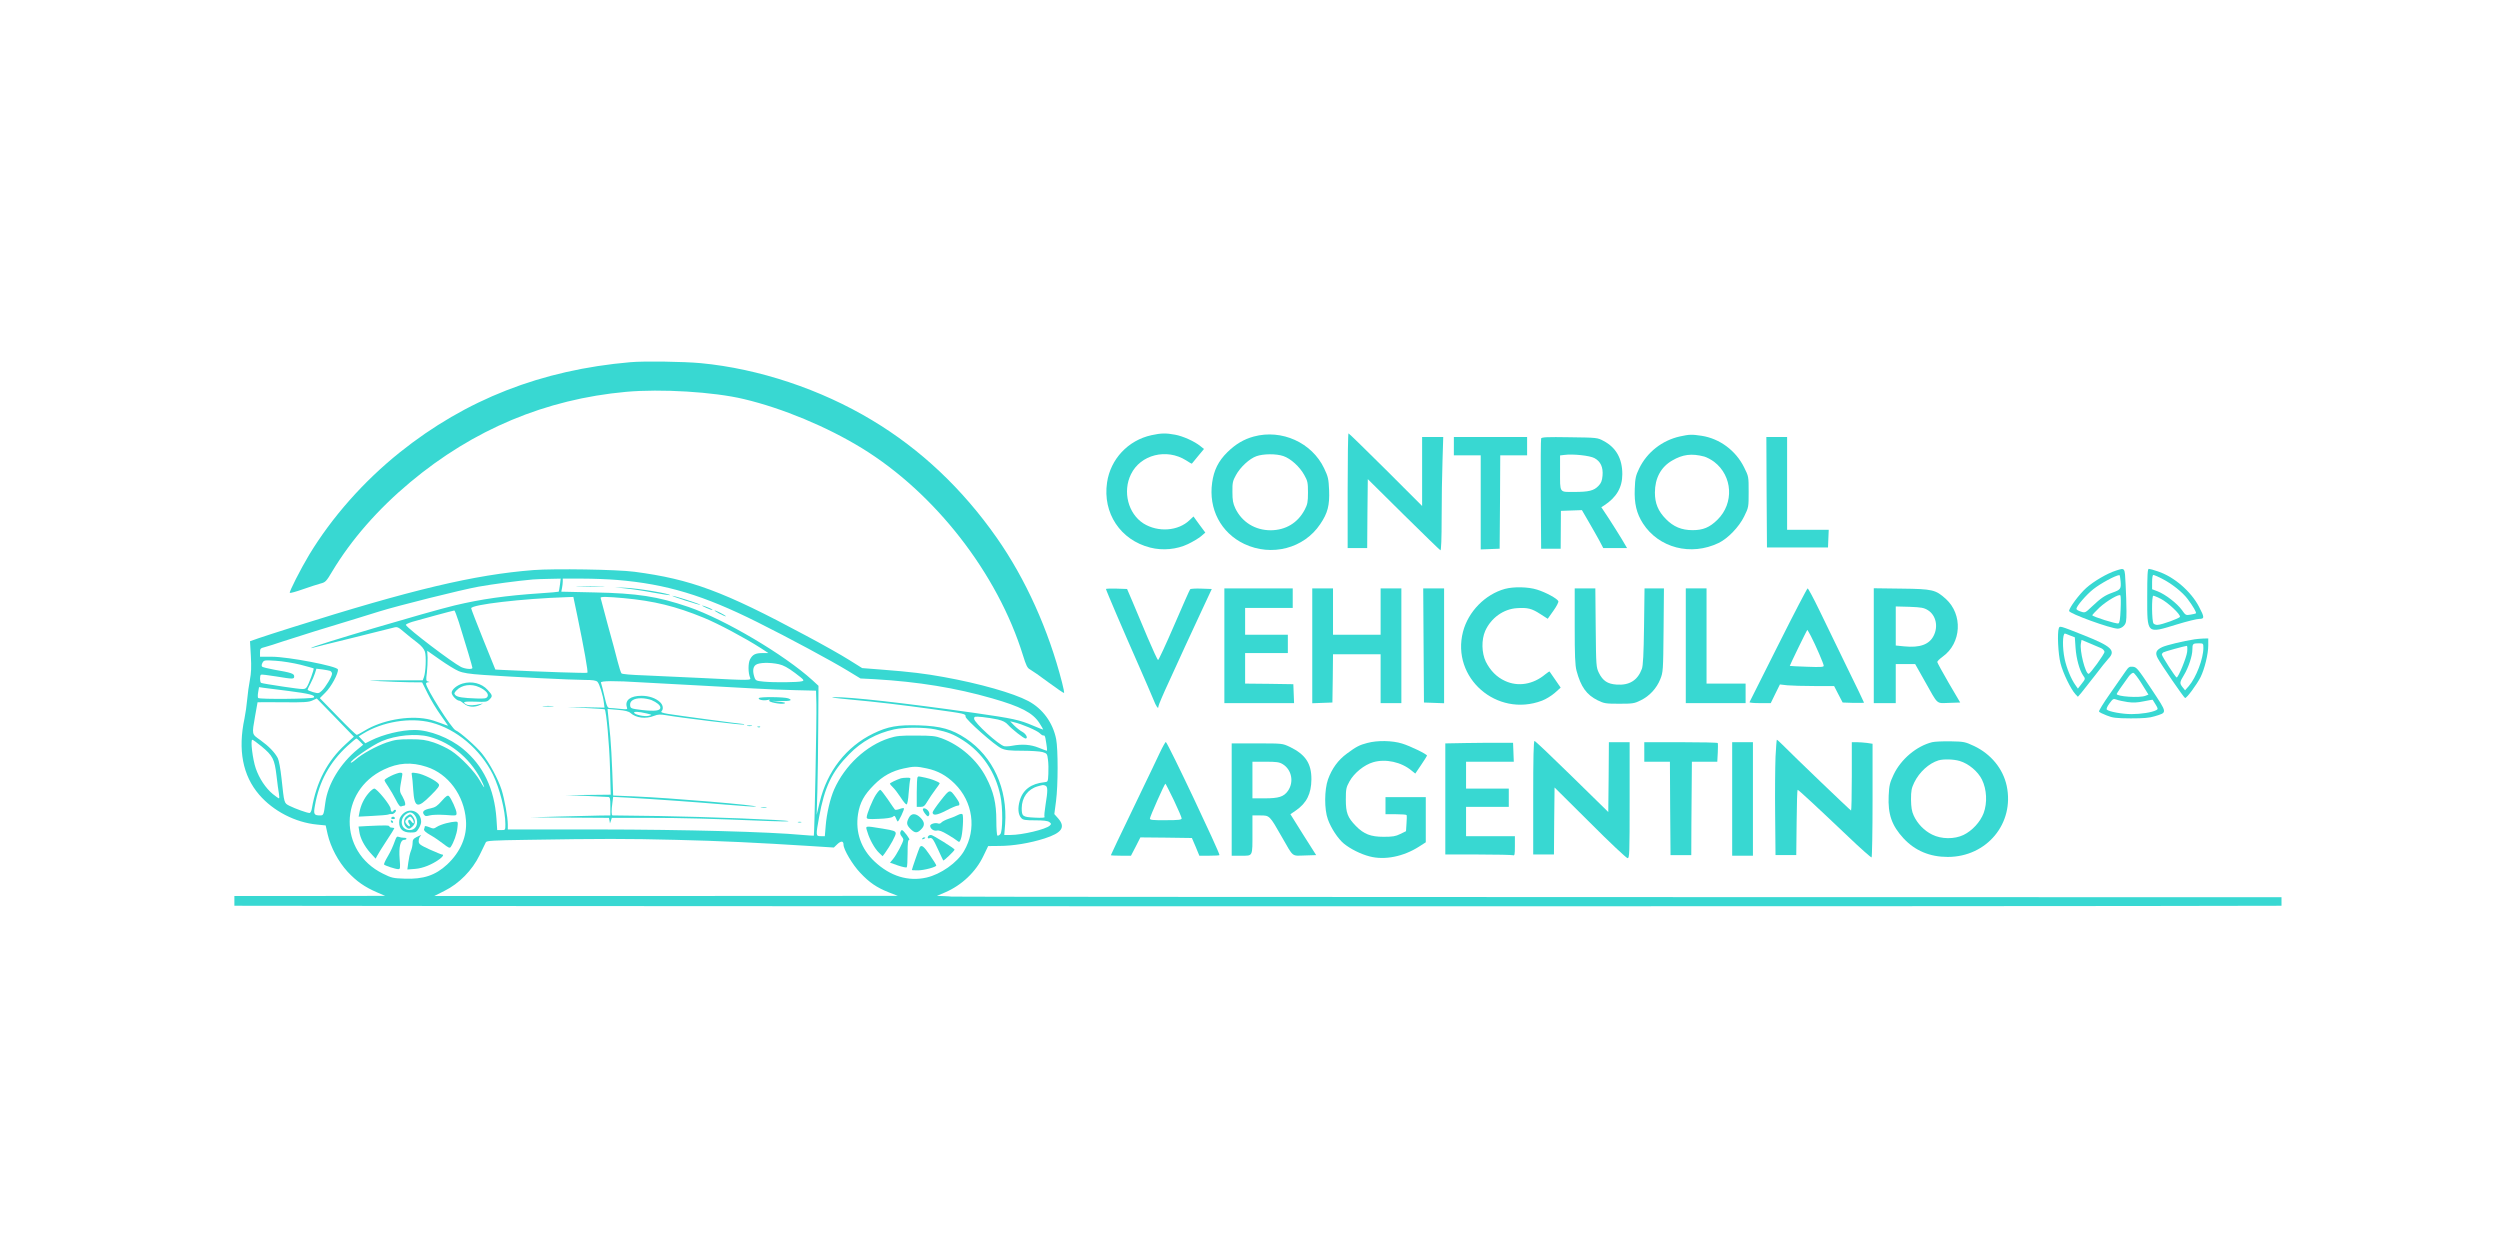 <?xml version="1.0" standalone="no"?>
<!DOCTYPE svg PUBLIC "-//W3C//DTD SVG 20010904//EN"
 "http://www.w3.org/TR/2001/REC-SVG-20010904/DTD/svg10.dtd">
<svg version="1.0" xmlns="http://www.w3.org/2000/svg"
 width="2048pt" height="1024pt" viewBox="0 0 2048 1024"
 preserveAspectRatio="xMidYMid meet">

<g transform="translate(0,1024) scale(0.1,-0.1)"
fill="#38d8d2" stroke="none">
<path d="M5165 7273 c-730 -63 -1348 -305 -1890 -739 -296 -237 -556 -531
-743 -840 -71 -119 -165 -304 -158 -311 3 -3 52 10 108 30 57 20 122 41 145
47 39 10 46 17 94 98 156 260 374 510 640 732 517 432 1109 680 1767 740 285
26 719 0 965 -59 320 -76 681 -227 967 -402 600 -368 1113 -1028 1320 -1697
26 -84 36 -105 58 -116 15 -8 83 -55 151 -106 68 -50 125 -89 128 -87 2 3 -5
42 -17 87 -110 429 -298 847 -535 1185 -281 401 -623 724 -1020 962 -422 254
-929 423 -1404 468 -137 13 -465 18 -576 8z"/>
<path d="M9433 6675 c-192 -42 -336 -196 -364 -388 -37 -250 109 -471 354
-533 101 -26 218 -15 309 29 40 19 88 48 107 64 l35 30 -49 66 -48 66 -31 -29
c-93 -91 -259 -103 -379 -28 -125 80 -172 261 -102 403 78 161 292 214 451
114 25 -17 47 -29 48 -27 1 2 24 29 50 61 l49 59 -29 23 c-47 39 -145 83 -208
94 -75 14 -115 13 -193 -4z"/>
<path d="M11040 6220 l0 -470 80 0 80 0 2 283 3 282 293 -290 c161 -159 297
-291 302 -293 6 -2 10 94 10 266 0 148 3 357 7 465 l6 197 -86 0 -87 0 0 -282
0 -283 -298 298 c-164 163 -301 297 -305 297 -4 0 -7 -211 -7 -470z"/>
<path d="M10271 6664 c-81 -22 -149 -62 -217 -129 -73 -72 -110 -147 -124
-248 -31 -217 72 -412 263 -503 224 -106 489 -37 622 162 62 91 78 155 73 279
-4 92 -8 110 -41 179 -100 210 -347 322 -576 260z m242 -160 c60 -20 135 -88
172 -156 27 -48 30 -62 30 -143 0 -78 -4 -97 -27 -141 -57 -108 -156 -167
-278 -168 -128 0 -235 66 -290 179 -19 41 -24 66 -24 135 -1 76 3 91 29 138
36 66 111 135 168 155 56 20 162 21 220 1z"/>
<path d="M13763 6665 c-146 -32 -271 -130 -335 -263 -28 -58 -33 -80 -36 -166
-5 -120 14 -201 67 -284 130 -201 393 -269 620 -160 75 36 167 131 209 217 37
75 37 77 37 202 0 124 0 126 -37 200 -68 138 -200 236 -348 259 -81 12 -99 12
-177 -5z m198 -165 c21 -6 57 -25 81 -43 152 -116 165 -340 27 -475 -64 -63
-118 -85 -203 -85 -91 0 -157 28 -219 91 -64 65 -90 129 -90 217 0 117 49 209
141 262 87 51 160 60 263 33z"/>
<path d="M11910 6585 l0 -75 110 0 110 0 0 -386 0 -385 78 3 77 3 3 383 2 382
110 0 110 0 0 75 0 75 -300 0 -300 0 0 -75z"/>
<path d="M12625 6648 c-3 -7 -4 -213 -3 -458 l3 -445 80 0 80 0 1 155 1 155
86 3 86 3 54 -93 c30 -51 69 -121 88 -155 l33 -63 97 0 98 0 -43 73 c-24 39
-71 115 -105 167 l-63 95 24 15 c101 66 148 147 148 256 0 127 -51 218 -154
272 -50 27 -53 27 -279 30 -181 3 -228 1 -232 -10z m437 -161 c50 -27 72 -74
66 -144 -4 -42 -11 -60 -33 -83 -38 -40 -79 -50 -201 -50 -122 0 -114 -12
-114 172 l0 127 33 4 c71 10 211 -5 249 -26z"/>
<path d="M14472 6208 l3 -453 250 0 250 0 3 73 3 72 -171 0 -170 0 0 380 0
380 -85 0 -85 0 2 -452z"/>
<path d="M4370 5570 c-485 -38 -994 -159 -1985 -472 -104 -33 -223 -71 -263
-85 l-74 -26 7 -121 c5 -91 3 -139 -8 -196 -8 -41 -18 -113 -22 -160 -4 -47
-14 -116 -22 -155 -55 -258 -15 -468 120 -625 115 -134 296 -228 475 -245 l70
-7 16 -72 c25 -107 87 -224 164 -308 74 -79 139 -124 240 -168 l67 -29 -617
-1 -618 0 0 -40 0 -40 1783 -2 c2868 -3 12588 -3 13840 0 l1147 2 0 35 0 35
-5442 1 c-2994 1 -5447 2 -5453 4 -5 1 -35 3 -65 4 l-55 2 66 28 c138 59 254
169 316 301 l38 79 91 1 c112 0 251 23 370 61 143 46 175 92 113 164 l-32 36
14 107 c17 129 17 424 1 507 -27 135 -110 249 -228 312 -123 65 -396 143 -694
197 -155 28 -268 42 -501 60 l-166 13 -109 68 c-60 38 -221 129 -359 202 -669
359 -935 458 -1397 519 -141 19 -658 27 -828 14z m217 -121 c-4 -29 -8 -54
-10 -56 -3 -2 -69 -8 -148 -13 -285 -19 -484 -47 -706 -100 -213 -51 -1158
-330 -1172 -347 -3 -3 1 -4 10 0 9 3 156 40 325 81 170 42 323 80 340 85 29 8
37 4 86 -38 30 -25 77 -64 106 -85 34 -26 56 -52 63 -75 12 -37 7 -168 -9
-210 l-9 -24 -244 0 c-219 0 -230 0 -109 -7 74 -4 183 -8 241 -9 l107 -1 46
-92 c25 -51 73 -130 106 -176 33 -46 60 -85 60 -86 0 -2 -27 7 -59 20 -33 13
-83 29 -112 34 -157 30 -372 -10 -511 -95 -31 -19 -60 -35 -66 -35 -5 0 -76
68 -156 151 l-146 150 45 45 c48 46 109 160 103 190 -5 27 -408 104 -540 104
l-98 0 0 35 c0 32 3 35 43 45 23 6 87 26 142 45 102 34 404 128 595 185 58 18
146 45 197 61 151 47 669 177 813 203 118 21 320 48 445 59 22 2 82 4 134 5
l94 2 -6 -51z m470 40 c403 -34 706 -125 1148 -346 257 -128 604 -315 742
-399 l102 -62 118 -6 c355 -21 663 -71 961 -157 234 -67 332 -118 386 -201 19
-29 33 -54 32 -55 -1 -1 -38 13 -82 32 -112 48 -163 59 -482 105 -595 84
-1017 131 -1152 129 -39 -1 12 -8 130 -19 237 -22 407 -42 690 -81 260 -36
260 -36 260 -60 0 -23 239 -235 294 -260 33 -15 66 -19 170 -19 71 0 146 -5
167 -11 36 -11 38 -14 44 -63 4 -28 5 -80 3 -116 -3 -64 -3 -65 -33 -68 -108
-11 -176 -62 -201 -150 -18 -61 -14 -115 12 -143 14 -16 32 -19 114 -19 68 0
102 -4 116 -14 17 -13 17 -16 4 -29 -32 -31 -226 -77 -322 -77 l-51 0 7 88
c21 290 -99 554 -321 702 -114 76 -205 102 -385 108 -174 5 -255 -9 -374 -67
-221 -107 -379 -310 -439 -562 l-25 -104 6 200 c3 110 6 348 7 529 l2 328 -50
46 c-230 209 -718 498 -1015 600 -252 86 -417 112 -773 119 l-269 6 6 30 c3
16 6 40 6 53 l0 24 159 0 c88 0 218 -5 288 -11z m-328 -292 c55 -265 90 -462
83 -468 -6 -5 -365 7 -696 23 l-58 3 -99 245 c-54 135 -99 250 -99 257 0 30
419 79 781 91 l56 2 32 -153z m381 143 c248 -23 424 -66 656 -161 117 -48 335
-164 466 -248 l63 -41 -48 0 c-59 0 -82 -12 -103 -52 -16 -31 -16 -111 1 -150
9 -22 5 -23 -380 -3 -159 8 -374 18 -478 22 -115 4 -191 10 -196 17 -5 6 -19
49 -31 96 -11 47 -48 182 -81 301 -32 119 -59 219 -59 222 0 10 57 9 190 -3z
m-1351 -197 c61 -196 111 -365 111 -374 0 -15 -58 -10 -93 7 -76 39 -430 308
-452 344 -3 5 21 16 52 26 62 18 334 92 345 93 3 1 20 -43 37 -96z m-3 -400
c37 -16 87 -24 204 -32 227 -16 727 -41 830 -41 65 0 92 -4 104 -15 17 -17 46
-111 53 -171 l5 -41 -153 3 -154 2 153 -8 c84 -4 154 -9 156 -11 13 -14 38
-289 43 -476 l6 -223 -184 -2 -184 -2 165 -6 c91 -4 173 -8 183 -9 14 -1 17
-12 17 -76 l0 -75 -87 -1 c-49 -1 -196 -5 -328 -8 l-240 -7 322 -2 322 -2 4
-22 4 -23 8 23 7 22 302 0 c272 0 500 -6 986 -26 91 -4 163 -4 160 -1 -9 10
-676 36 -1055 42 -209 2 -383 5 -387 5 -10 0 -10 42 -1 105 l6 47 116 -6 c243
-14 565 -37 799 -57 134 -11 248 -19 254 -17 30 10 -703 72 -998 84 l-171 7
-7 191 c-4 105 -11 234 -16 286 -5 52 -13 126 -16 163 l-7 69 84 -7 c60 -5 90
-13 104 -26 46 -41 125 -51 194 -23 31 12 50 13 97 5 112 -20 626 -82 637 -77
7 2 4 5 -5 5 -26 1 -532 69 -611 82 -50 8 -66 14 -58 22 18 18 13 52 -12 75
-35 33 -91 52 -152 52 -90 0 -137 -36 -120 -92 7 -20 6 -21 -55 -15 -35 4 -73
7 -84 7 -19 0 -25 11 -45 98 -12 53 -25 103 -28 110 -6 15 111 16 332 2 83 -5
283 -16 445 -24 162 -9 376 -21 475 -26 99 -6 254 -12 345 -14 l165 -4 3 -109
c3 -100 -16 -1074 -21 -1079 -1 -1 -43 2 -92 6 -276 26 -962 44 -1673 45
l-742 0 0 41 c0 59 -27 208 -51 284 -29 90 -99 220 -160 296 -45 57 -182 178
-216 191 -32 12 -243 345 -243 383 0 5 8 11 18 11 15 1 15 2 -1 6 -17 4 -18
11 -10 71 4 37 7 93 6 124 l-3 57 104 -73 c57 -40 125 -82 152 -93z m-1296 52
c58 -15 107 -29 109 -30 6 -7 -41 -135 -57 -155 -17 -20 -17 -20 -191 5 -96
14 -178 28 -182 31 -11 6 -12 61 -1 67 4 3 59 -4 122 -14 145 -24 150 -23 150
1 0 22 -25 30 -164 54 -49 9 -94 20 -99 25 -5 5 -4 18 3 31 12 22 16 23 109
17 53 -3 143 -18 201 -32z m3920 4 c37 -8 74 -28 133 -72 75 -57 79 -62 56
-68 -32 -9 -226 -11 -311 -3 -63 6 -68 8 -78 37 -16 49 -12 84 12 101 27 19
114 21 188 5z m-3675 -55 c8 -4 15 -14 15 -23 0 -23 -53 -111 -84 -140 -24
-22 -28 -23 -71 -11 -25 7 -45 16 -45 20 0 4 11 27 24 51 13 24 29 61 36 83
l12 38 49 -6 c27 -4 56 -9 64 -12z m-344 -164 c173 -22 227 -36 209 -54 -12
-12 -443 -16 -455 -4 -4 4 -4 25 0 48 l7 41 41 -6 c23 -3 112 -14 198 -25z
m468 -439 c-146 -133 -237 -307 -274 -523 -3 -21 -12 -38 -19 -38 -20 0 -117
35 -163 58 -47 24 -44 16 -67 228 -8 74 -21 145 -30 163 -25 48 -74 98 -143
148 -72 51 -70 42 -43 198 11 61 20 111 20 112 0 1 93 1 208 0 176 -2 212 1
242 15 l35 16 152 -156 152 -157 -70 -64z m2508 364 c44 -19 73 -43 73 -62 0
-25 -44 -31 -146 -20 -96 12 -99 13 -102 39 -4 36 30 58 91 58 26 0 64 -7 84
-15z m-42 -109 c50 -12 50 -12 18 -20 -33 -8 -108 8 -118 24 -8 13 37 11 100
-4z m2879 -50 c41 -10 65 -22 84 -44 31 -35 129 -112 143 -112 23 0 6 37 -25
54 -19 10 -49 34 -68 53 l-33 34 30 -7 c66 -15 190 -68 213 -91 13 -13 27 -21
32 -18 5 3 11 -7 14 -22 13 -73 16 -103 11 -103 -3 0 -33 11 -67 25 -65 26
-135 31 -215 16 -24 -5 -53 -6 -66 -4 -44 9 -247 193 -247 225 0 19 4 20 68
14 37 -4 94 -13 126 -20z m-4642 -25 c206 -53 402 -218 506 -426 55 -111 102
-298 102 -407 0 -48 0 -48 -33 -48 l-34 0 -6 93 c-17 245 -108 435 -273 571
-111 92 -276 156 -398 156 -109 0 -257 -36 -357 -86 l-46 -23 -27 28 -27 29
34 21 c160 99 386 136 559 92z m4130 -56 c101 -21 152 -41 228 -90 157 -101
265 -261 305 -453 21 -96 20 -296 -1 -316 -8 -9 -19 -14 -23 -11 -5 2 -9 58
-9 122 0 143 -22 237 -84 355 -74 143 -211 263 -364 320 -51 19 -80 22 -209
22 -128 1 -160 -2 -220 -21 -189 -60 -364 -223 -452 -421 -32 -73 -61 -196
-69 -298 l-7 -84 -33 0 c-41 0 -42 3 -14 156 45 247 104 372 247 516 101 104
224 171 368 203 82 18 248 18 337 0z m-4147 -60 c190 -50 357 -196 442 -387
20 -45 7 -32 -26 27 -41 73 -158 195 -235 245 -34 22 -97 52 -141 67 -68 22
-98 27 -195 27 -100 0 -125 -4 -194 -27 -87 -31 -198 -92 -252 -139 -19 -17
-37 -28 -40 -26 -13 13 174 143 255 177 115 48 279 64 386 36z m-564 -41 l24
-25 -45 -37 c-142 -116 -245 -285 -265 -438 -13 -101 -15 -104 -43 -104 -50 0
-55 10 -42 81 34 196 120 354 267 489 36 33 69 60 73 60 3 0 17 -12 31 -26z
m-809 -38 c93 -77 107 -105 123 -239 7 -61 16 -129 20 -149 4 -21 4 -38 0 -38
-4 0 -26 16 -50 35 -59 49 -111 127 -140 211 -25 73 -45 234 -28 234 5 0 39
-24 75 -54z m1353 -168 c177 -57 307 -233 322 -436 11 -133 -44 -261 -154
-364 -96 -89 -195 -122 -348 -116 -94 3 -108 6 -178 41 -367 181 -362 678 8
853 117 56 225 63 350 22z m4098 -13 c89 -19 159 -57 228 -125 150 -148 181
-374 76 -552 -56 -96 -190 -190 -307 -217 -149 -34 -297 11 -424 130 -112 104
-160 241 -137 390 15 94 50 158 131 239 72 73 147 114 244 135 80 18 107 18
189 0z m971 -141 c20 -8 20 -42 1 -158 -8 -49 -12 -93 -8 -99 4 -6 -25 -8 -81
-5 -99 5 -106 10 -106 78 1 87 50 155 130 178 45 13 45 13 64 6z m-3029 -444
c375 -9 662 -23 1108 -51 l188 -12 29 28 c30 28 50 27 50 -4 0 -40 74 -165
137 -231 75 -80 135 -121 236 -161 l72 -28 -1899 -1 -1898 0 83 42 c120 59
228 169 288 293 24 50 47 97 51 105 6 13 57 16 336 20 610 10 818 10 1219 0z"/>
<path d="M4743 5433 c54 -2 139 -2 190 0 51 1 7 3 -98 3 -104 0 -146 -2 -92
-3z"/>
<path d="M5128 5419 c51 -5 152 -20 225 -34 72 -13 133 -22 135 -21 11 11
-256 56 -363 61 l-90 4 93 -10z"/>
<path d="M5615 5320 c66 -21 121 -37 123 -35 5 4 -213 75 -230 74 -7 0 41 -18
107 -39z"/>
<path d="M5789 5259 c24 -11 46 -18 48 -15 4 4 -73 36 -85 35 -4 0 13 -9 37
-20z"/>
<path d="M5890 5215 c25 -13 50 -24 55 -24 6 0 -10 11 -35 24 -25 13 -49 24
-55 24 -5 0 10 -11 35 -24z"/>
<path d="M3788 4640 c-46 -14 -88 -49 -88 -75 0 -22 41 -65 62 -65 6 0 23 -11
40 -25 34 -29 86 -32 133 -9 25 12 26 13 5 8 -55 -14 -99 -15 -119 -5 -38 21
-22 26 73 23 85 -4 96 -2 115 17 28 28 27 34 -14 79 -49 55 -131 75 -207 52z
m137 -29 c55 -25 82 -57 68 -79 -9 -14 -24 -16 -89 -14 -113 4 -157 11 -173
27 -13 13 -12 18 9 40 43 45 120 56 185 26z"/>
<path d="M6216 4521 c-8 -13 39 -23 72 -15 18 4 23 3 14 -4 -18 -12 98 -35
124 -25 13 6 1 10 -41 14 l-60 7 72 -1 c78 -2 101 7 60 22 -31 12 -234 14
-241 2z"/>
<path d="M4453 4453 c20 -2 54 -2 75 0 20 2 3 4 -38 4 -41 0 -58 -2 -37 -4z"/>
<path d="M6123 4293 c9 -2 25 -2 35 0 9 3 1 5 -18 5 -19 0 -27 -2 -17 -5z"/>
<path d="M6208 4283 c7 -3 16 -2 19 1 4 3 -2 6 -13 5 -11 0 -14 -3 -6 -6z"/>
<path d="M6238 3623 c12 -2 30 -2 40 0 9 3 -1 5 -23 4 -22 0 -30 -2 -17 -4z"/>
<path d="M6538 3503 c6 -2 18 -2 25 0 6 3 1 5 -13 5 -14 0 -19 -2 -12 -5z"/>
<path d="M3203 3884 c-29 -14 -53 -30 -53 -35 0 -6 14 -31 32 -56 17 -26 45
-73 61 -105 21 -42 34 -58 44 -54 8 3 19 6 24 6 16 0 9 34 -15 77 -25 43 -25
39 -2 166 5 23 2 27 -17 27 -12 -1 -46 -12 -74 -26z"/>
<path d="M3374 3889 c3 -13 8 -67 11 -119 10 -149 34 -157 145 -45 62 62 73
78 64 92 -17 27 -127 82 -178 89 -46 7 -47 6 -42 -17z"/>
<path d="M3020 3743 c-37 -42 -65 -100 -75 -156 l-7 -37 113 6 c63 3 121 8
129 11 8 4 21 5 28 4 17 -3 45 26 33 34 -5 3 -12 1 -16 -5 -11 -18 -25 -10
-25 15 0 27 -112 165 -134 165 -8 0 -29 -17 -46 -37z"/>
<path d="M3619 3679 c-36 -41 -53 -53 -91 -61 -56 -11 -73 -27 -55 -51 10 -14
18 -15 47 -7 20 6 74 7 128 4 90 -7 92 -7 92 15 0 26 -45 124 -63 140 -10 8
-24 -1 -58 -40z"/>
<path d="M3299 3571 c-22 -23 -29 -39 -29 -68 0 -55 31 -83 93 -83 43 0 49 3
67 33 11 17 20 42 20 54 0 84 -92 123 -151 64z m115 -43 c12 -48 -14 -88 -57
-88 -84 0 -90 114 -7 143 24 8 54 -18 64 -55z"/>
<path d="M3332 3554 c-26 -18 -30 -65 -6 -88 20 -21 30 -20 54 4 24 24 25 48
4 78 -18 26 -23 27 -52 6z m48 -23 c17 -32 11 -48 -9 -22 -12 16 -20 20 -25
12 -4 -7 -2 -19 5 -27 6 -8 9 -18 5 -22 -7 -7 -36 24 -36 39 0 11 30 39 40 39
5 0 14 -9 20 -19z"/>
<path d="M3205 3540 c-3 -5 3 -10 15 -10 12 0 18 5 15 10 -3 6 -10 10 -15 10
-5 0 -12 -4 -15 -10z"/>
<path d="M3202 3511 c2 -7 7 -12 11 -12 12 1 9 15 -3 20 -7 2 -11 -2 -8 -8z"/>
<path d="M3655 3496 c-27 -7 -62 -20 -77 -30 -24 -16 -29 -16 -62 -2 -20 8
-36 11 -36 6 0 -4 -3 -15 -6 -23 -4 -10 12 -25 50 -47 31 -17 79 -50 107 -72
41 -32 53 -38 61 -27 25 37 50 106 55 155 6 52 5 54 -18 53 -13 0 -46 -6 -74
-13z"/>
<path d="M3006 3473 l-69 -4 6 -39 c7 -56 42 -122 91 -177 l43 -47 13 24 c7
14 41 69 76 122 35 53 64 99 64 102 0 3 -9 6 -20 6 -11 0 -20 5 -20 10 0 10
-35 10 -184 3z"/>
<path d="M3413 3383 c-27 -14 -33 -23 -33 -49 0 -17 -6 -47 -14 -65 -8 -19
-17 -61 -21 -93 l-8 -59 64 5 c64 5 140 36 201 81 28 21 36 37 18 37 -5 0 -50
19 -100 41 -80 37 -90 45 -90 68 0 15 5 32 12 39 15 15 10 14 -29 -5z"/>
<path d="M3240 3364 c-25 -68 -36 -92 -66 -144 -18 -30 -30 -58 -28 -62 6 -9
94 -38 116 -38 17 0 18 7 12 83 -8 98 6 157 37 157 10 0 19 4 19 9 0 5 -10 9
-22 8 -13 0 -31 3 -40 7 -14 6 -20 1 -28 -20z"/>
<path d="M7517 3873 c-4 -3 -7 -60 -7 -125 l0 -118 30 0 c26 0 35 7 58 46 15
25 44 68 65 96 21 27 37 51 35 53 -15 13 -72 35 -116 44 -63 13 -57 13 -65 4z"/>
<path d="M7380 3864 c-39 -13 -90 -38 -90 -44 0 -3 11 -17 25 -30 14 -13 42
-50 63 -82 20 -32 42 -58 48 -58 7 0 14 36 18 96 4 53 10 102 13 110 4 10 -3
14 -28 13 -19 0 -41 -3 -49 -5z"/>
<path d="M7175 3729 c-28 -43 -75 -158 -75 -185 0 -14 13 -16 99 -12 62 2 105
9 115 17 13 11 17 10 26 -13 5 -14 12 -26 14 -26 9 0 57 103 51 108 -3 4 -20
1 -37 -6 -18 -6 -34 -8 -37 -4 -4 4 -30 42 -59 85 -29 42 -56 77 -61 77 -5 0
-21 -18 -36 -41z"/>
<path d="M7707 3683 c-37 -47 -67 -91 -67 -98 0 -29 36 -24 111 15 42 22 84
40 93 40 24 0 20 22 -12 66 -52 71 -50 72 -125 -23z"/>
<path d="M7560 3608 c1 -7 10 -24 21 -37 17 -21 22 -22 29 -11 6 10 4 22 -4
35 -16 23 -46 32 -46 13z"/>
<path d="M7850 3565 c-14 -8 -47 -22 -75 -31 -27 -9 -55 -23 -62 -31 -7 -9
-19 -13 -28 -9 -23 9 -65 -4 -65 -19 0 -24 30 -45 55 -39 17 4 42 -5 87 -32
35 -20 71 -44 80 -52 16 -13 19 -12 29 14 15 37 25 193 13 204 -5 5 -20 2 -34
-5z"/>
<path d="M7445 3540 c-21 -41 -19 -58 14 -91 36 -35 54 -36 86 -4 33 32 31 60
-4 96 -39 39 -76 39 -96 -1z"/>
<path d="M7106 3424 c18 -62 60 -137 95 -170 l29 -28 18 23 c46 64 92 148 90
166 -3 17 -17 22 -108 37 -151 24 -141 26 -124 -28z"/>
<path d="M7376 3424 c-4 -9 0 -24 9 -34 8 -9 15 -22 15 -29 0 -19 -56 -125
-84 -158 l-25 -30 65 -23 c36 -12 68 -19 72 -15 4 3 7 56 7 116 0 83 3 109 13
109 13 0 -46 79 -59 80 -4 0 -10 -7 -13 -16z"/>
<path d="M7607 3393 c-12 -11 -7 -25 6 -20 22 8 31 -3 72 -93 22 -47 40 -87
42 -89 4 -5 93 80 93 89 0 9 -178 120 -193 120 -7 0 -17 -3 -20 -7z"/>
<path d="M7555 3370 c-3 -6 1 -7 9 -4 18 7 21 14 7 14 -6 0 -13 -4 -16 -10z"/>
<path d="M7535 3300 c-6 -9 -65 -180 -65 -187 0 -2 22 -3 49 -3 50 0 151 27
151 40 0 5 -23 42 -52 84 -49 73 -69 88 -83 66z"/>
<path d="M17335 5566 c-73 -23 -182 -87 -244 -142 -59 -53 -141 -164 -141
-189 0 -21 341 -145 399 -145 16 0 37 10 49 23 19 21 22 34 22 118 0 52 -3
151 -7 222 -7 141 -4 136 -78 113z m37 -88 c5 -62 0 -69 -67 -93 -62 -22 -94
-44 -167 -113 -56 -53 -57 -54 -92 -42 -20 6 -36 16 -36 22 0 22 81 116 138
161 61 48 179 112 214 116 3 1 8 -23 10 -51z m0 -231 c-3 -78 -8 -110 -18
-114 -16 -6 -214 56 -214 67 0 4 27 32 59 63 60 55 160 113 171 100 4 -5 5
-57 2 -116z"/>
<path d="M17590 5352 c0 -311 -7 -304 244 -227 82 25 163 45 182 45 44 0 44
13 -2 100 -66 126 -204 245 -336 289 -34 12 -68 21 -75 21 -10 0 -13 -47 -13
-228z m118 149 c82 -41 171 -112 213 -168 45 -60 74 -111 68 -117 -3 -3 -23
-8 -44 -11 -39 -7 -41 -5 -72 39 -38 53 -134 127 -198 152 l-45 17 0 58 c0 34
4 59 10 59 6 0 36 -13 68 -29z m-6 -167 c57 -29 162 -127 156 -147 -5 -13
-149 -65 -183 -66 -12 -1 -26 4 -33 11 -15 15 -17 228 -2 228 6 0 34 -12 62
-26z"/>
<path d="M12329 5416 c-163 -45 -301 -186 -344 -351 -98 -378 277 -705 647
-565 32 12 79 41 105 64 l48 43 -44 64 c-25 35 -46 66 -47 68 -2 2 -17 -9 -35
-23 -99 -83 -223 -104 -330 -54 -68 31 -120 84 -157 157 -35 73 -37 180 -5
253 48 106 149 179 260 186 87 6 122 -3 191 -48 l61 -39 46 65 c26 36 44 71
41 79 -8 21 -103 73 -175 95 -73 23 -190 25 -262 6z"/>
<path d="M9060 5415 c0 -9 147 -352 266 -621 52 -119 107 -245 121 -280 25
-64 43 -89 43 -60 0 9 40 103 89 208 49 106 109 238 134 293 25 55 84 181 130
280 l84 180 -85 3 c-47 2 -88 -1 -92 -5 -4 -4 -63 -137 -131 -295 -68 -158
-128 -286 -132 -285 -5 1 -44 86 -87 187 -43 102 -98 232 -122 290 l-45 105
-86 3 c-48 1 -87 0 -87 -3z"/>
<path d="M10030 4950 l0 -470 285 0 286 0 -3 78 -3 77 -197 3 -198 2 0 125 0
125 175 0 175 0 0 75 0 75 -175 0 -175 0 0 110 0 110 195 0 195 0 0 80 0 80
-280 0 -280 0 0 -470z"/>
<path d="M10750 4950 l0 -471 83 3 82 3 3 198 2 197 195 0 195 0 0 -200 0
-200 85 0 85 0 0 470 0 470 -85 0 -85 0 0 -190 0 -190 -195 0 -195 0 0 190 0
190 -85 0 -85 0 0 -470z"/>
<path d="M11662 4953 l3 -468 83 -3 82 -3 0 471 0 470 -85 0 -86 0 3 -467z"/>
<path d="M12900 5112 c0 -245 3 -320 15 -367 35 -131 82 -197 173 -242 53 -26
66 -28 177 -28 111 0 124 2 176 28 72 35 130 98 160 173 23 57 24 69 27 402
l3 342 -79 0 -80 0 -4 -312 c-3 -226 -8 -323 -18 -348 -35 -94 -103 -136 -208
-128 -73 5 -112 31 -144 96 -22 46 -23 55 -26 370 l-3 322 -85 0 -84 0 0 -308z"/>
<path d="M13810 4950 l0 -470 245 0 245 0 0 80 0 80 -160 0 -160 0 0 390 0
390 -85 0 -85 0 0 -470z"/>
<path d="M14568 4958 c-128 -255 -234 -466 -236 -470 -2 -5 36 -8 85 -8 l89 0
37 76 38 77 61 -7 c34 -3 133 -6 222 -6 l161 0 35 -68 35 -67 88 -3 c48 -1 87
0 87 2 0 3 -63 135 -141 293 -77 159 -179 368 -226 466 -47 97 -90 177 -95
177 -4 0 -113 -208 -240 -462z m267 71 c39 -75 105 -228 105 -243 0 -11 -27
-12 -137 -8 -76 2 -139 6 -141 7 -2 2 140 295 144 295 1 0 14 -23 29 -51z"/>
<path d="M15350 4951 l0 -471 90 0 90 0 0 160 0 160 79 0 80 0 80 -142 c111
-197 90 -179 198 -176 l91 3 -94 160 c-51 88 -93 165 -94 172 0 6 20 26 45 44
154 111 166 345 25 473 -84 75 -107 81 -362 84 l-228 3 0 -470z m444 290 c65
-41 86 -133 46 -210 -36 -71 -113 -99 -241 -86 l-69 7 0 160 0 160 113 -3 c97
-4 117 -7 151 -28z"/>
<path d="M16866 5094 c-14 -37 -6 -212 14 -289 20 -79 84 -211 122 -252 l20
-21 27 31 c15 18 65 82 112 142 46 61 96 123 111 139 63 66 27 101 -199 191
-202 80 -199 79 -207 59z m92 -60 l39 -15 6 -87 c6 -87 32 -182 61 -224 21
-29 21 -29 -13 -72 l-29 -37 -21 30 c-34 47 -72 140 -87 211 -20 93 -18 210 2
210 2 0 21 -7 42 -16z m255 -104 c15 -7 27 -21 27 -30 0 -18 -117 -180 -130
-180 -27 0 -75 191 -63 250 l5 28 67 -28 c36 -15 78 -33 94 -40z"/>
<path d="M17980 5003 c-98 -15 -232 -48 -267 -64 -51 -24 -60 -47 -37 -91 25
-48 213 -322 224 -326 12 -4 95 108 127 171 33 67 63 188 63 259 l0 58 -42 -1
c-24 -1 -54 -4 -68 -6z m70 -71 c0 -88 -59 -242 -119 -312 l-31 -35 -20 25
c-26 33 -25 41 11 100 37 61 69 157 69 209 0 47 4 51 52 51 37 0 38 -1 38 -38z
m-133 -33 c-6 -48 -72 -209 -86 -209 -9 1 -121 174 -121 188 0 6 6 14 12 18
12 7 171 51 192 53 5 1 6 -22 3 -50z"/>
<path d="M17411 4738 c-17 -24 -73 -105 -126 -181 -53 -75 -93 -141 -90 -146
3 -6 31 -20 63 -32 49 -20 76 -23 197 -24 105 0 154 4 195 17 107 33 108 21
-26 224 -110 165 -121 179 -151 182 -29 3 -36 -2 -62 -40z m135 -101 l54 -87
-25 -10 c-49 -19 -235 -6 -235 15 0 5 50 78 98 143 13 18 31 32 39 30 8 -2 39
-42 69 -91z m-118 -148 c47 -7 81 -5 134 6 40 8 72 14 73 12 47 -75 47 -75 28
-85 -34 -18 -124 -32 -201 -32 -77 0 -186 20 -203 37 -5 5 3 26 22 51 28 38
32 40 57 31 15 -6 55 -15 90 -20z"/>
<path d="M14545 4038 c-3 -79 -5 -291 -3 -473 l3 -330 85 0 85 0 3 268 c1 147
5 267 8 267 7 0 137 -120 414 -383 101 -97 188 -173 192 -171 4 3 8 214 8 468
l0 463 -46 7 c-26 3 -64 6 -85 6 l-39 0 0 -280 c0 -154 -3 -280 -6 -280 -5 0
-460 436 -566 543 -20 20 -39 37 -42 37 -2 0 -7 -64 -11 -142z"/>
<path d="M9500 4071 c-25 -53 -89 -188 -144 -301 -207 -430 -256 -533 -256
-536 0 -2 37 -4 83 -4 l82 0 39 75 38 75 211 -2 211 -3 31 -72 30 -73 83 0
c45 0 82 2 82 5 0 25 -416 904 -439 926 -3 4 -26 -37 -51 -90z m116 -386 c35
-74 64 -141 64 -149 0 -12 -23 -15 -130 -15 -107 -1 -130 2 -130 13 0 16 120
286 127 286 2 0 33 -61 69 -135z"/>
<path d="M11202 4154 c-66 -17 -92 -31 -169 -88 -71 -52 -122 -122 -154 -211
-30 -85 -31 -246 -1 -327 26 -73 83 -159 130 -198 53 -44 141 -88 213 -106
123 -32 276 -1 403 80 l56 36 0 185 0 185 -165 0 -165 0 0 -70 0 -70 84 0 c47
0 87 -3 89 -7 2 -5 2 -36 -1 -70 l-4 -62 -47 -23 c-38 -19 -62 -23 -136 -23
-106 0 -163 22 -228 89 -68 70 -82 108 -82 216 0 87 3 100 30 149 38 69 121
136 194 157 101 30 231 2 315 -69 l30 -24 48 71 c26 39 48 73 48 76 0 12 -138
79 -204 99 -80 25 -203 27 -284 5z"/>
<path d="M12560 3705 l0 -465 85 0 85 0 2 275 3 274 291 -289 c159 -160 298
-290 307 -290 16 0 17 36 17 475 l0 475 -85 0 -85 0 -2 -286 -3 -286 -297 291
c-163 160 -301 291 -307 291 -8 0 -11 -134 -11 -465z"/>
<path d="M15828 4160 c-128 -32 -255 -139 -315 -265 -32 -68 -37 -88 -41 -174
-7 -151 25 -244 122 -349 94 -101 215 -152 362 -152 320 0 548 275 483 582
-30 140 -128 260 -266 326 -75 35 -83 37 -193 39 -63 1 -132 -2 -152 -7z m226
-154 c74 -22 149 -86 182 -152 40 -81 45 -191 14 -275 -28 -73 -93 -144 -165
-179 -75 -36 -181 -35 -257 3 -65 32 -121 90 -151 156 -16 35 -21 67 -22 131
0 73 4 93 27 141 42 85 120 156 198 180 41 12 124 10 174 -5z"/>
<path d="M12003 4153 l-163 -3 0 -455 0 -455 269 0 c148 0 276 -3 285 -6 14
-5 16 5 16 75 l0 81 -200 0 -200 0 0 120 0 120 175 0 175 0 0 75 0 75 -175 0
-175 0 0 110 0 110 195 0 196 0 -3 78 -3 77 -115 0 c-63 1 -188 -1 -277 -2z"/>
<path d="M13470 4080 l0 -80 105 0 105 0 2 -382 3 -383 85 0 85 0 1 260 c1
143 2 315 3 383 l1 122 104 0 104 0 4 73 c2 39 2 75 0 80 -2 4 -138 7 -303 7
l-299 0 0 -80z"/>
<path d="M14190 3695 l0 -465 85 0 85 0 0 465 0 465 -85 0 -85 0 0 -465z"/>
<path d="M10090 3690 l0 -460 79 0 c96 0 91 -10 91 188 l0 142 64 0 c77 0 76
1 179 -180 95 -166 77 -151 186 -148 l93 3 -106 167 -105 168 44 30 c89 61
127 138 128 255 1 131 -49 205 -178 267 -60 28 -60 28 -267 28 l-208 0 0 -460z
m418 290 c74 -45 94 -147 42 -220 -34 -47 -74 -60 -190 -60 l-100 0 0 150 0
150 108 0 c89 0 112 -3 140 -20z"/>
</g>
</svg>
